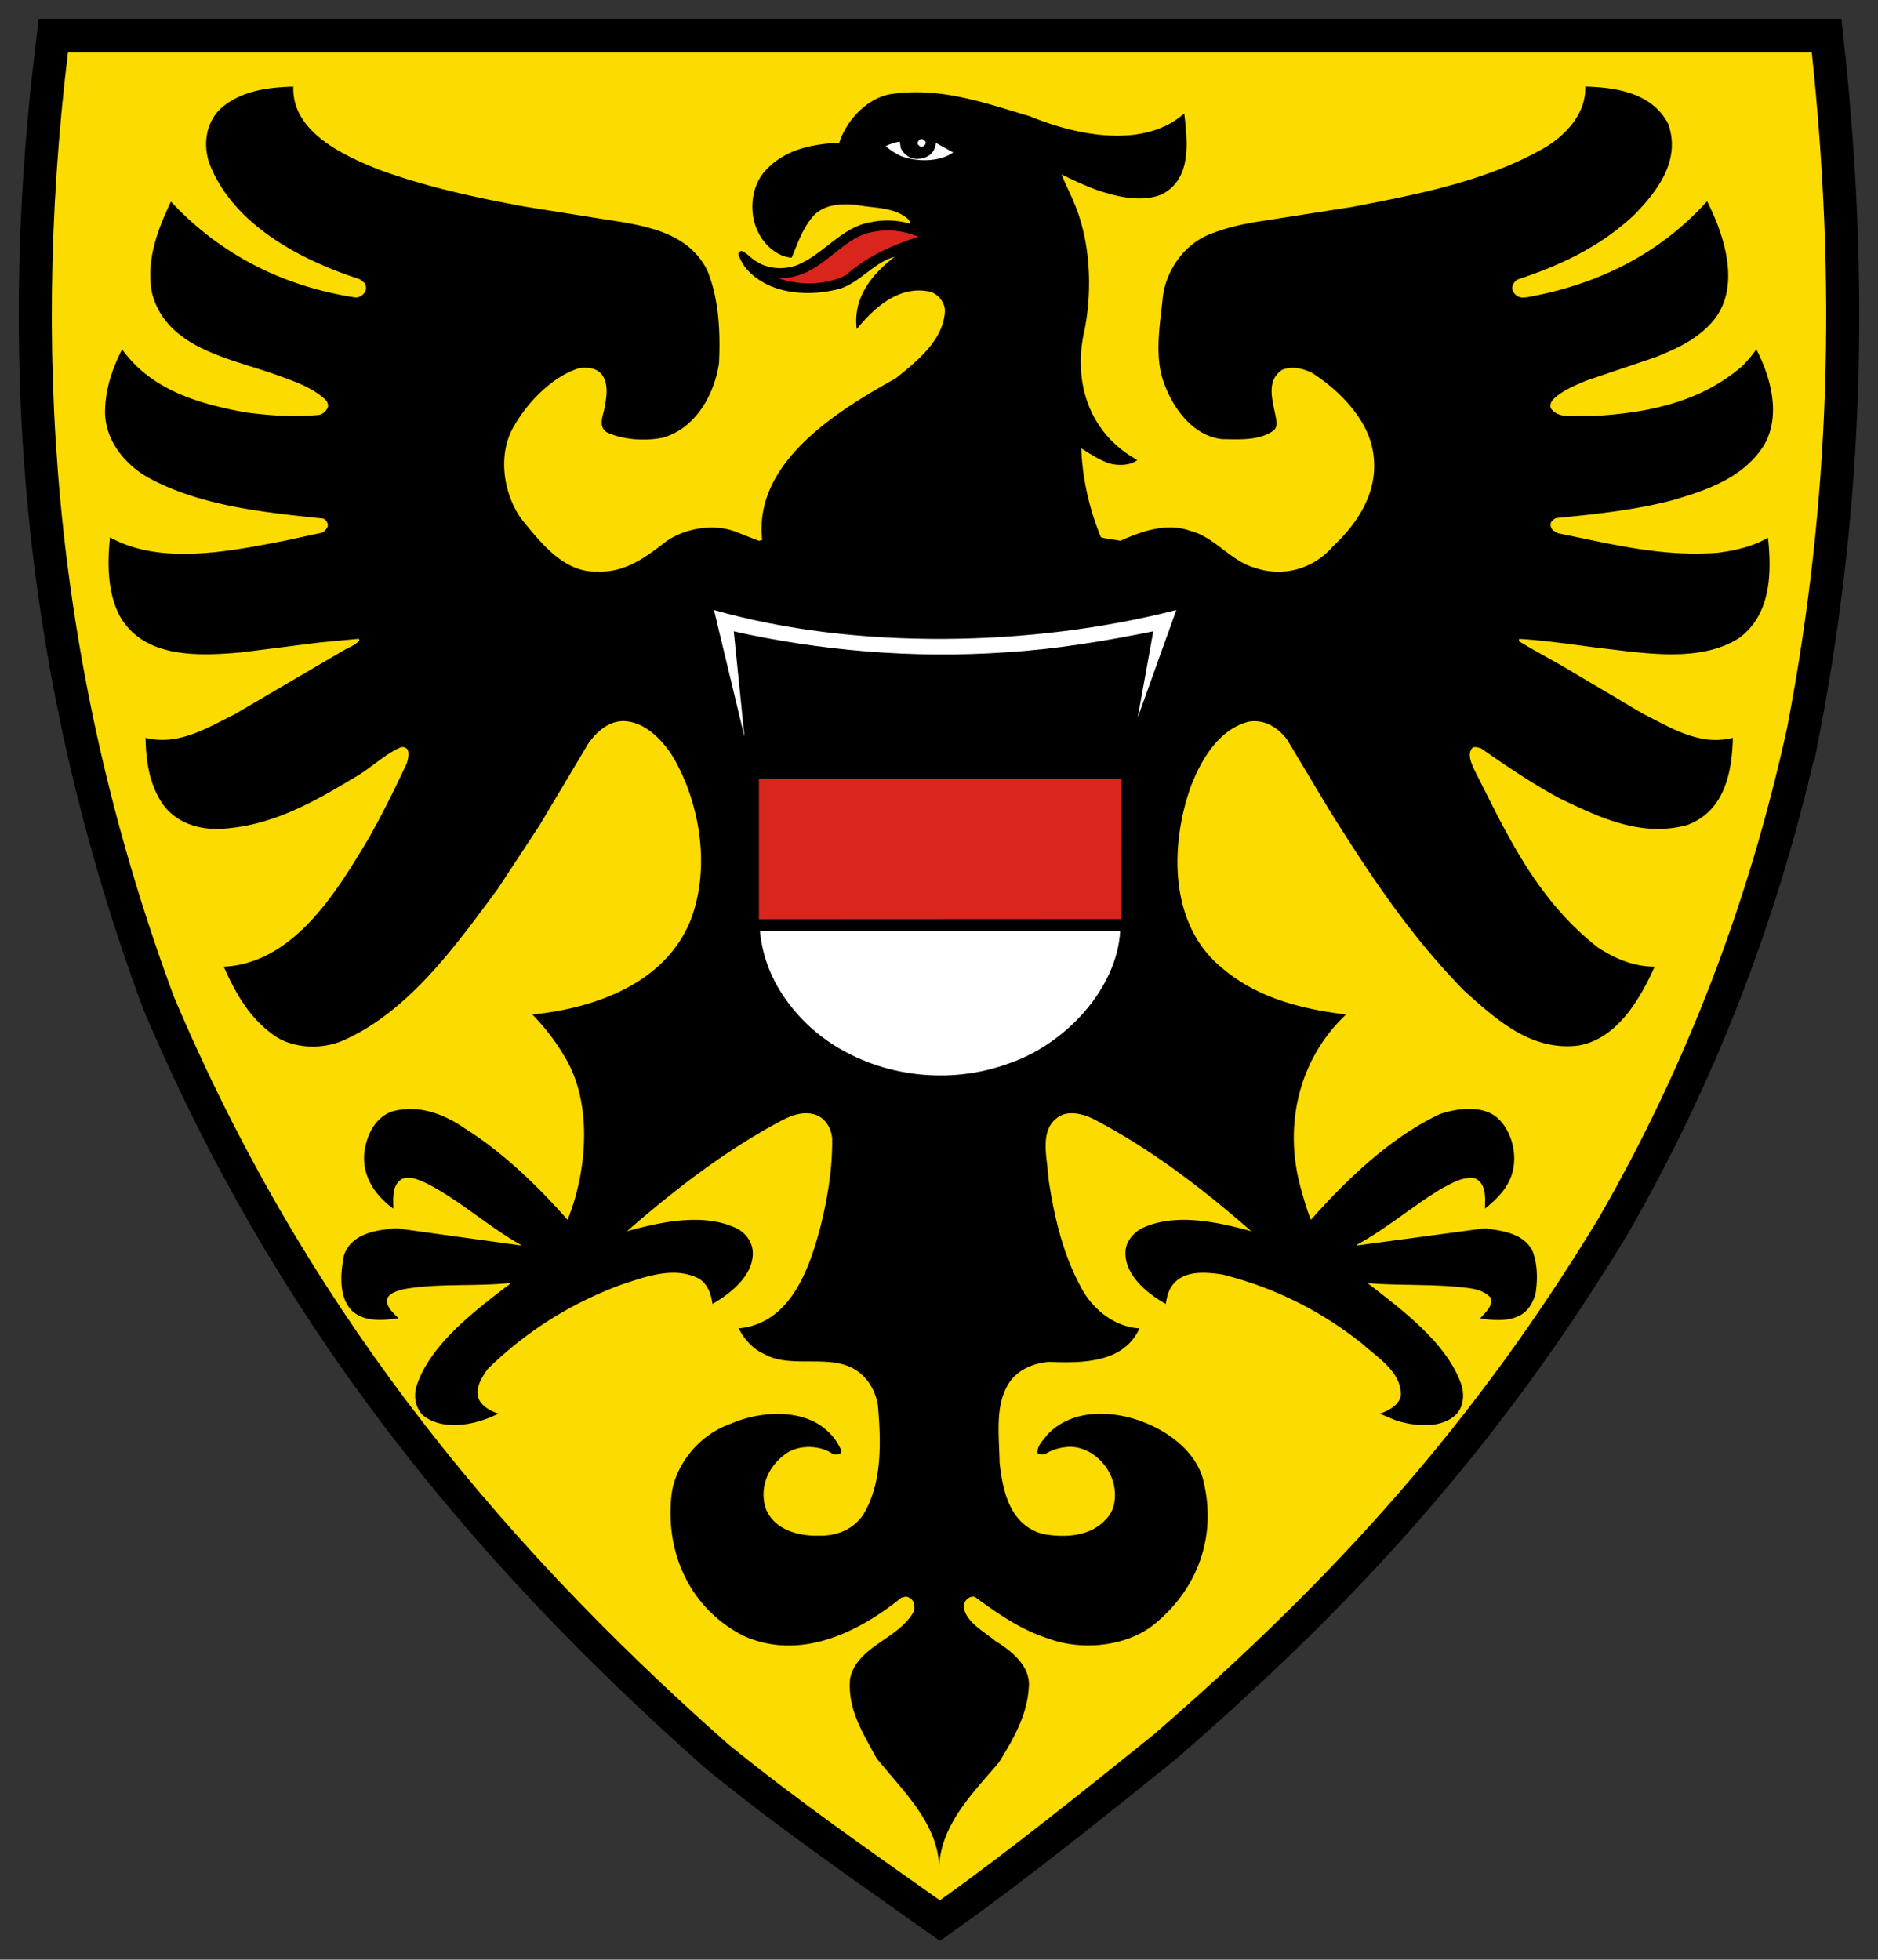 <svg height="521.705" width="500" xmlns="http://www.w3.org/2000/svg"><rect width="100%" height="100%" fill="#333333" stroke="none"/><g clip-rule="evenodd"><path d="M475.805 193.742c-10.078 46.086-26.604 89.624-50.087 130.42-32.957 54.381-69.944 95.59-118.687 137.734-16.928 13.627-39.028 31.41-56.8 44.017-19.426-13.76-37.958-26.602-56.38-41.581-64.377-56.898-113.786-119.134-147.552-198.988C15.85 183.126 7.667 100.19 18.109 13.804h464.246c6.48 61.252 5.077 119.356-6.55 179.938z" fill="none" stroke="#000" stroke-width="17.609"/><g fill-rule="evenodd"><path d="M475.805 193.742c-10.078 46.086-26.604 89.624-50.087 130.42-32.957 54.381-69.944 95.59-118.687 137.734-16.928 13.627-39.028 31.41-56.8 44.017-19.426-13.76-37.958-26.602-56.38-41.581-64.377-56.898-113.786-119.134-147.552-198.988C15.85 183.126 7.667 100.19 18.109 13.804h464.246c6.48 61.252 5.077 119.356-6.55 179.938z" fill="#fcdb00"/><path d="M78.097 23.061c-.461 12.048 13.404 18.366 22.767 22.088 12.381 4.555 25.48 7.395 38.78 9.844l19.647 3.134c10.95 1.764 23.637 2.94 29.06 13.959 3.02 7.444 3.479 16.112 3.071 24.634-1.229 8.081-5.935 17.093-14.837 19.786-4.964.98-10.692.588-15.04-1.42-2.61-1.763-.667-4.946-.463-7.249.513-2.694.87-5.975-.92-8.228-1.484-1.713-3.837-1.91-6.037-1.567-7.01 2.156-13.558 8.963-17.088 15.085-4.707 7.493-3.123 18.464 1.995 25.32 4.962 6.024 11.102 14.007 19.85 13.714 7.42.391 12.945-3.723 18.42-7.983 5.166-3.674 13.25-4.997 19.338-2.302l5.424 2.106.869-.245c-2.354-20.57 19.8-34.235 35.506-43.001 6.037-4.8 12.893-10.432 13.148-18.121-.101-2.106-1.738-4.261-3.888-4.947-8.134-1.811-14.735 3.968-19.594 9.942-1.024-8.081 3.632-14.301 10.078-19.247-5.372 1.42-9.26 6.857-14.633 8.522-8.39 2.204-18.724 1.469-24.659-5.143-1.075-1.175-1.689-2.498-2.251-3.82-.204-.636.255-.98.767-1.126 1.535.538 2.608 2.106 4.041 2.84 3.276 2.204 8.391 2.302 11.87.441 6.447-3.085 11.307-9.844 18.624-10.921 3.223-.735 7.214-.54 10.284.391.357-.391-.257-.734-.36-1.126-3.734-3.379-9.106-2.939-13.915-3.869-4.298-.392-8.749-.147-11.665 3.232-2.711 3.282-3.94 7.101-5.526 10.823-3.939-.294-7.367-3.525-8.902-6.806-2.507-4.898-1.994-11.902 1.688-16.115 5.117-5.827 12.382-7.297 19.902-7.688 1.893-5.975 7.573-12.195 14.326-13.028 13.097-1.763 24.813 2.595 36.376 5.975 11.973 4.947 30.136 8.962 41.136-.734.92 7.64 2.045 17.533-6.09 21.597-5.678 2.205-12.38.441-17.701-1.42a94.359 94.359 0 0 1-8.85-3.967c.868 2.4 2.199 4.8 3.17 7.25 4.4 9.989 5.117 22.821 2.969 34.037-3.071 12.88.512 26.3 12.38 33.792l1.638.98c-1.79 1.469-5.218 1.567-7.623.833-2.61-.931-4.963-2.498-7.316-3.967.358 8.326 2.2 16.26 5.218 23.655 1.638.538 3.428.587 5.169.98 5.524-2.45 12.227-4.947 18.673-2.645 6.446 1.616 10.745 8.032 17.089 9.795 7.572 2.645 15.706.342 20.873-5.68 7.828-7.3 12.996-16.604 10.233-27.183-2.045-7.591-8.748-14.497-15.809-19.003-2.252-1.126-5.372-1.91-7.879-.832-4.964 3.134-2.097 9.452-1.585 13.81.152.93-.103 1.666-.666 2.302-3.786 2.791-9.057 2.45-13.916 2.351-8.492-.98-13.967-9.795-15.963-16.798-1.79-6.808-.358-14.399.308-21.206.87-6.955 5.883-14.253 13.096-16.75 3.582-1.42 7.368-2.303 11.308-2.988l26.04-4.065c17.958-3.475 35.917-6.905 51.47-15.917 5.884-3.624 10.796-9.305 10.54-16.112 8.697.196 18.01 1.91 22.101 9.99 3.327 9.453-2.608 17.632-9.259 24.341-9.057 8.425-19.648 13.321-30.799 16.994a2.905 2.905 0 0 0-1.484 2.205c0 .93.613 1.811 1.484 2.302.818.49 2.045.293 2.966.146 18.01-3.33 34.433-11.069 47.428-25.467 4.656 9.207 9.414 23.509.972 32.569-4.144 4.505-9.415 6.808-14.734 8.962l-18.522 6.27c-3.07 1.321-6.19 2.546-8.75 4.995-.562.637-.971 1.714-.459 2.497 2.406 2.988 7.01 1.519 10.693 1.91 14.991-.783 29.06-3.674 40.214-13.37 1.381-1.42 2.66-2.89 3.684-4.408 3.837 7.347 6.7 17.68 1.995 25.614-5.475 8.62-15.196 11.9-24.25 14.546-9.875 2.596-20.363 3.722-30.955 4.75-.614.196-1.176.686-1.483 1.226-.205.783 0 1.615.718 2.154l1.175.685c13.764 2.743 27.476 6.367 42.568 5.191 4.757-.635 9.31-1.664 13.353-4.015.972 9.452.818 20.226-7.522 26.593-10.59 6.955-26.04 4.016-38.37 2.645-6.703-.881-13.354-1.86-20.26-2.3-.258.145-.155.488-.052.684 4.81 2.94 9.822 5.485 14.632 8.423l18.265 10.824c7.317 3.625 14.939 8.67 23.943 6.416-.204 9.208-2.199 19.394-12.021 23.166-12.433 3.477-23.841-2.155-34.076-7.052-7.213-3.87-14.069-8.523-20.873-13.274-.716-.195-1.534-.587-2.302-.244-1.536 1.567-.41 3.918.256 5.535 8.543 16.847 16.422 34.626 33.05 47.653 4.502 2.938 9.363 5.093 15.145 5.142-3.735 8.277-9.876 19.297-20.415 21.01-12.534 1.422-21.486-6.709-30.287-14.593-14.735-15.036-25.582-31.59-36.018-48.29l-11.154-18.612c-2.456-3.231-6.038-5.435-10.181-4.75-8.186 2.056-12.843 10.53-15.45 17.288-5.424 15.281-5.935 36.242 7.929 47.948 9.414 8.178 21.08 11.215 33.408 12.733-12.892 12.146-16.78 30.219-11.818 47.016.717 2.597 1.484 5.193 2.456 7.642 9.824-11.069 21.437-22.088 34.382-28.162 4.961-1.664 12.381-2.595 16.218 1.96 3.785 4.36 4.757 11.509 1.841 16.554-1.329 2.498-3.683 4.75-6.087 6.66.05-2.988.409-6.66-2.712-8.08-3.325-.491-6.038 1.321-8.747 2.693-7.676 4.604-14.736 10.726-22.616 14.985l.103.197 33.92-4.555c4.76.685 10.13 1.274 12.637 5.878 1.433 3.378 1.484 7.787.87 11.557-.666 2.352-2.046 4.9-4.604 5.975-2.969 1.421-6.856 1.078-10.13.588 1.28-1.566 3.428-3.183 2.865-5.435-2.355-2.646-6.14-2.646-9.62-3.037-7.57-.636-15.706-.295-23.226-.93 9.566 7.396 21.487 16.259 25.12 27.474.615 2.45.358 5.24-1.228 7.15-3.94 4.311-11.46 3.528-16.475 1.863l-4.143-1.716c2.2-.783 5.372-2.35 5.576-5.043.104-6.173-6.191-9.892-10.539-13.812-11.154-8.815-23.484-14.839-36.99-18.219-4.349-.637-9.875-1.126-12.944 2.45-1.381 1.567-1.79 3.427-2.098 5.387-5.167-2.888-11.306-7.982-10.694-14.35.257-2.253 1.842-4.31 3.94-5.583 8.852-4.505 20.67-1.86 29.52.589-13.25-11.608-27.115-22.138-42.106-29.925-2.353-1.127-5.32-2.009-8.083-1.127-6.753 3.038-4.094 11.216-3.837 16.898 1.585 10.675 4.042 21.01 9.312 30.217 3.17 5.24 8.696 9.452 14.938 9.795-4.093 9.011-14.631 9.306-23.995 8.914-4.45.343-8.8 2.204-11.102 6.22-3.377 5.778-2.252 13.616-2.148 20.52.818 7.593 2.71 16.75 11.614 19.101 5.985 1.03 12.636.636 16.73-3.967 3.07-2.987 2.864-8.375 1.124-11.9-1.892-4.017-6.19-7.494-11-7.347-2.353.147-4.552.735-6.342 1.959-.667.146-1.434.049-1.996-.245-.256-1.96 1.484-3.478 2.661-5.045 5.116-5.339 12.84-6.366 20.158-4.848 9.105 1.86 19.49 8.277 21.436 17.729 3.377 14.447-1.688 28.455-13.405 37.858-7.367 5.779-19.185 6.955-28.138 3.575-7.111-2.252-13.303-6.563-19.39-11.019-.718-.244-1.433.048-1.945.44-.819.686-1.125 1.617-.972 2.695.921 3.82 5.423 6.12 8.34 8.57 4.4 2.695 9.413 6.76 8.903 12.293-.41 7.592-4.145 13.811-7.931 20.032-7.214 8.424-15.297 16.503-15.913 27.524-.613-11.509-9.464-19.688-16.677-28.602-3.531-6.563-7.777-13.028-7.061-21.109 1.74-8.718 12.688-10.48 16.884-17.827.409-.833.255-2.01-.103-2.84-.409-.735-1.176-1.176-1.944-1.274l-1.176.294c-11.512 9.306-27.066 16.947-42.158 10.09-14.019-7.25-20.465-21.6-19.135-36.488.614-8.668 7.367-16.994 15.912-19.932 7.47-3.283 18.776-4.164 25.325 1.616 1.945 1.665 3.222 3.525 4.093 5.633.154.684-.614.83-1.125.93-1.178.244-1.689-.636-2.611-.93-3.478-1.617-8.34-1.373-11.306.93-4.656 3.477-6.754 8.864-5.168 14.251 2.097 5.582 8.289 7.494 14.019 7.395 4.809.099 9.159-1.518 11.92-5.485 5.117-8.228 4.86-19.199 3.991-29.189-.613-3.967-2.866-7.886-6.752-9.942-6.96-3.624-16.833.147-23.639-3.82-2.914-1.274-5.37-4.065-6.65-6.76 13.814-1.321 18.725-15.916 21.59-26.446 1.945-7.69 3.377-15.77 3.275-24.097-.205-2.448-1.433-4.898-3.888-6.122-4.042-1.664-8.033.441-11.359 2.302-13.967 7.641-26.911 17.632-39.395 28.505 8.903-2.45 20.67-5.094 29.572-.589 2.456 1.47 3.94 3.82 3.94 6.514-.05 5.926-5.782 10.579-10.744 13.419-.358-2.547-1.126-5.044-3.479-6.66-6.754-3.576-14.785-.442-21.13 1.665-12.893 4.799-24.763 12.096-35.251 22.332-1.535 2.253-3.172 4.653-2.506 7.592.766 2.252 3.273 3.623 5.37 4.26-5.525 2.891-14.376 4.85-19.953.588-2.046-1.958-2.61-4.8-1.944-7.542 3.275-10.724 14.377-19.444 23.637-26.546.512-.391 1.28-.831 1.483-1.272-9.362 1.028-19.595 0-28.651 1.713-1.587.491-3.632.883-4.298 2.745 0 2.057 1.689 3.476 3.121 4.945-4.247.637-9.311 1.03-12.534-2.155-3.427-3.722-2.865-9.697-2.047-14.349 1.791-5.975 8.545-7.053 14.12-7.445l33.001 4.555c.051 0 .102-.05.153-.099-8.748-4.848-16.524-12.096-25.478-16.553-1.945-.832-4.195-1.958-6.396-.978-2.61 1.713-2.2 5.044-2.2 7.835-5.32-3.919-8.544-9.207-7.623-15.624.716-4.015 2.66-8.374 7.01-10.138 7.11-2.153 14.222.588 19.799 4.506 9.874 6.17 19.39 15.33 27.218 24.244 5.27-13.028 6.805-31.443-1.024-43.833-2.25-3.822-5.013-7.396-8.339-10.825 16.935-1.713 35.455-8.423 42.158-25.221 5.321-13.958 2.456-31.149-4.757-43.441-2.764-4.36-7.367-9.257-12.996-9.453-4.145-.098-7.418 2.938-9.619 6.122l-12.842 21.55-11.204 17.042c-10.847 14.596-23.433 32.472-41.033 40.259-5.78 2.595-14.018 2.252-19.032-1.715-6.446-4.751-9.925-11.362-12.84-17.876 18.879-.93 30.39-20.57 38.575-34.185 3.683-6.514 7.01-13.224 10.13-19.933.358-1.078.665-2.35.306-3.525-.357-.735-1.228-.98-1.995-.735-4.4 1.958-7.98 5.631-12.176 7.983-11.153 6.71-22.46 13.174-36.274 13.713-6.292.098-12.176-2.156-15.45-7.592-2.968-4.897-3.838-10.578-3.94-16.652 8.8 2.155 16.32-2.645 23.534-6.17l29.316-17.191c1.381-.783 3.02-1.322 4.042-2.547.102-.244-.153-.539-.46-.44l-10.285.98-20.516 2.594c-11.971 1.078-26.041 1.519-32.436-9.55-3.274-6.073-3.428-13.812-2.66-21.06 13.353 7.494 31.822 3.723 46.148.98l10.232-2.204c.716-.343 1.382-1.028 1.586-1.763.102-.832-.41-1.616-1.176-2.007-16.372-1.714-32.693-3.38-46.56-10.873-6.65-3.772-11.56-10.235-11.56-17.63.102-6.075 1.943-11.461 4.553-16.556 7.828 10.921 20.515 14.547 32.947 16.8 6.294.832 13.098 1.322 19.597.636.868-.196 1.687-.931 2.098-1.714.357-.637.101-1.42-.206-2.008-3.786-3.674-8.646-5.19-13.353-6.905-12.33-4.457-29.572-7.053-33.204-22.138-1.485-8.767 1.688-16.7 5.115-23.997 13.405 14.398 30.289 22.627 49.065 25.516 1.176.049 2.25-.686 2.712-1.714.308-.636.154-1.518-.205-2.106L95.8 74.338c-15.605-5.044-33.767-14.447-40.06-30.855-1.843-5.387-.819-11.753 4.04-15.427 5.167-3.917 11.563-4.799 18.316-4.995z"/><path d="M239.821 39.468c.767 1.567 2.455 2.89 4.297 2.84 1.433 0 2.712-.391 3.735-1.322.87-.832 1.176-1.91 1.33-2.938l4.604 2.547c-3.53 2.497-9.515 2.595-13.712 1.027-1.535-.635-2.966-1.614-4.297-2.692.972-.54 2.558-1.028 3.785-1.225zm6.65-1.566c.05.636-.562 1.077-1.125 1.223-.41-.098-.769-.391-1.024-.783-.153-.587.307-.979.717-1.273.562-.196 1.279.294 1.432.833zm66.716 124.495-10.284 28.65 4.144-22.969c-12.687 2.547-25.734 4.752-39.24 5.584-24.916 1.714-49.782-.489-72.446-5.584l2.815 27.671v.294l-8.086-33.646c37.707 10.775 85.184 9.747 123.097 0zm-14.938 85.414c-.872 15.525-14.736 30.315-29.83 35.36-18.213 6.66-39.904 2.547-53.617-10.578-7.214-7.054-11.614-15.33-12.484-24.782z" fill="#fff"/><g fill="#da251d"><path d="m298.554 244.676-96.492.049v-37.368h96.39zM215.427 75.43c-2.905 0-5.763-.492-8.27-1.395a14.418 14.418 0 0 0 4.625-.525c3.953-.989 7.18-3.55 10.302-6.028 3.365-2.67 6.544-5.193 10.472-5.734a18.198 18.198 0 0 1 3.792-.404c2.603 0 5.328.56 8.132 1.666-6.453 2.187-13.352 4.942-19.183 10.204-2.72 1.43-6.217 2.217-9.87 2.217z"/></g></g></g></svg>